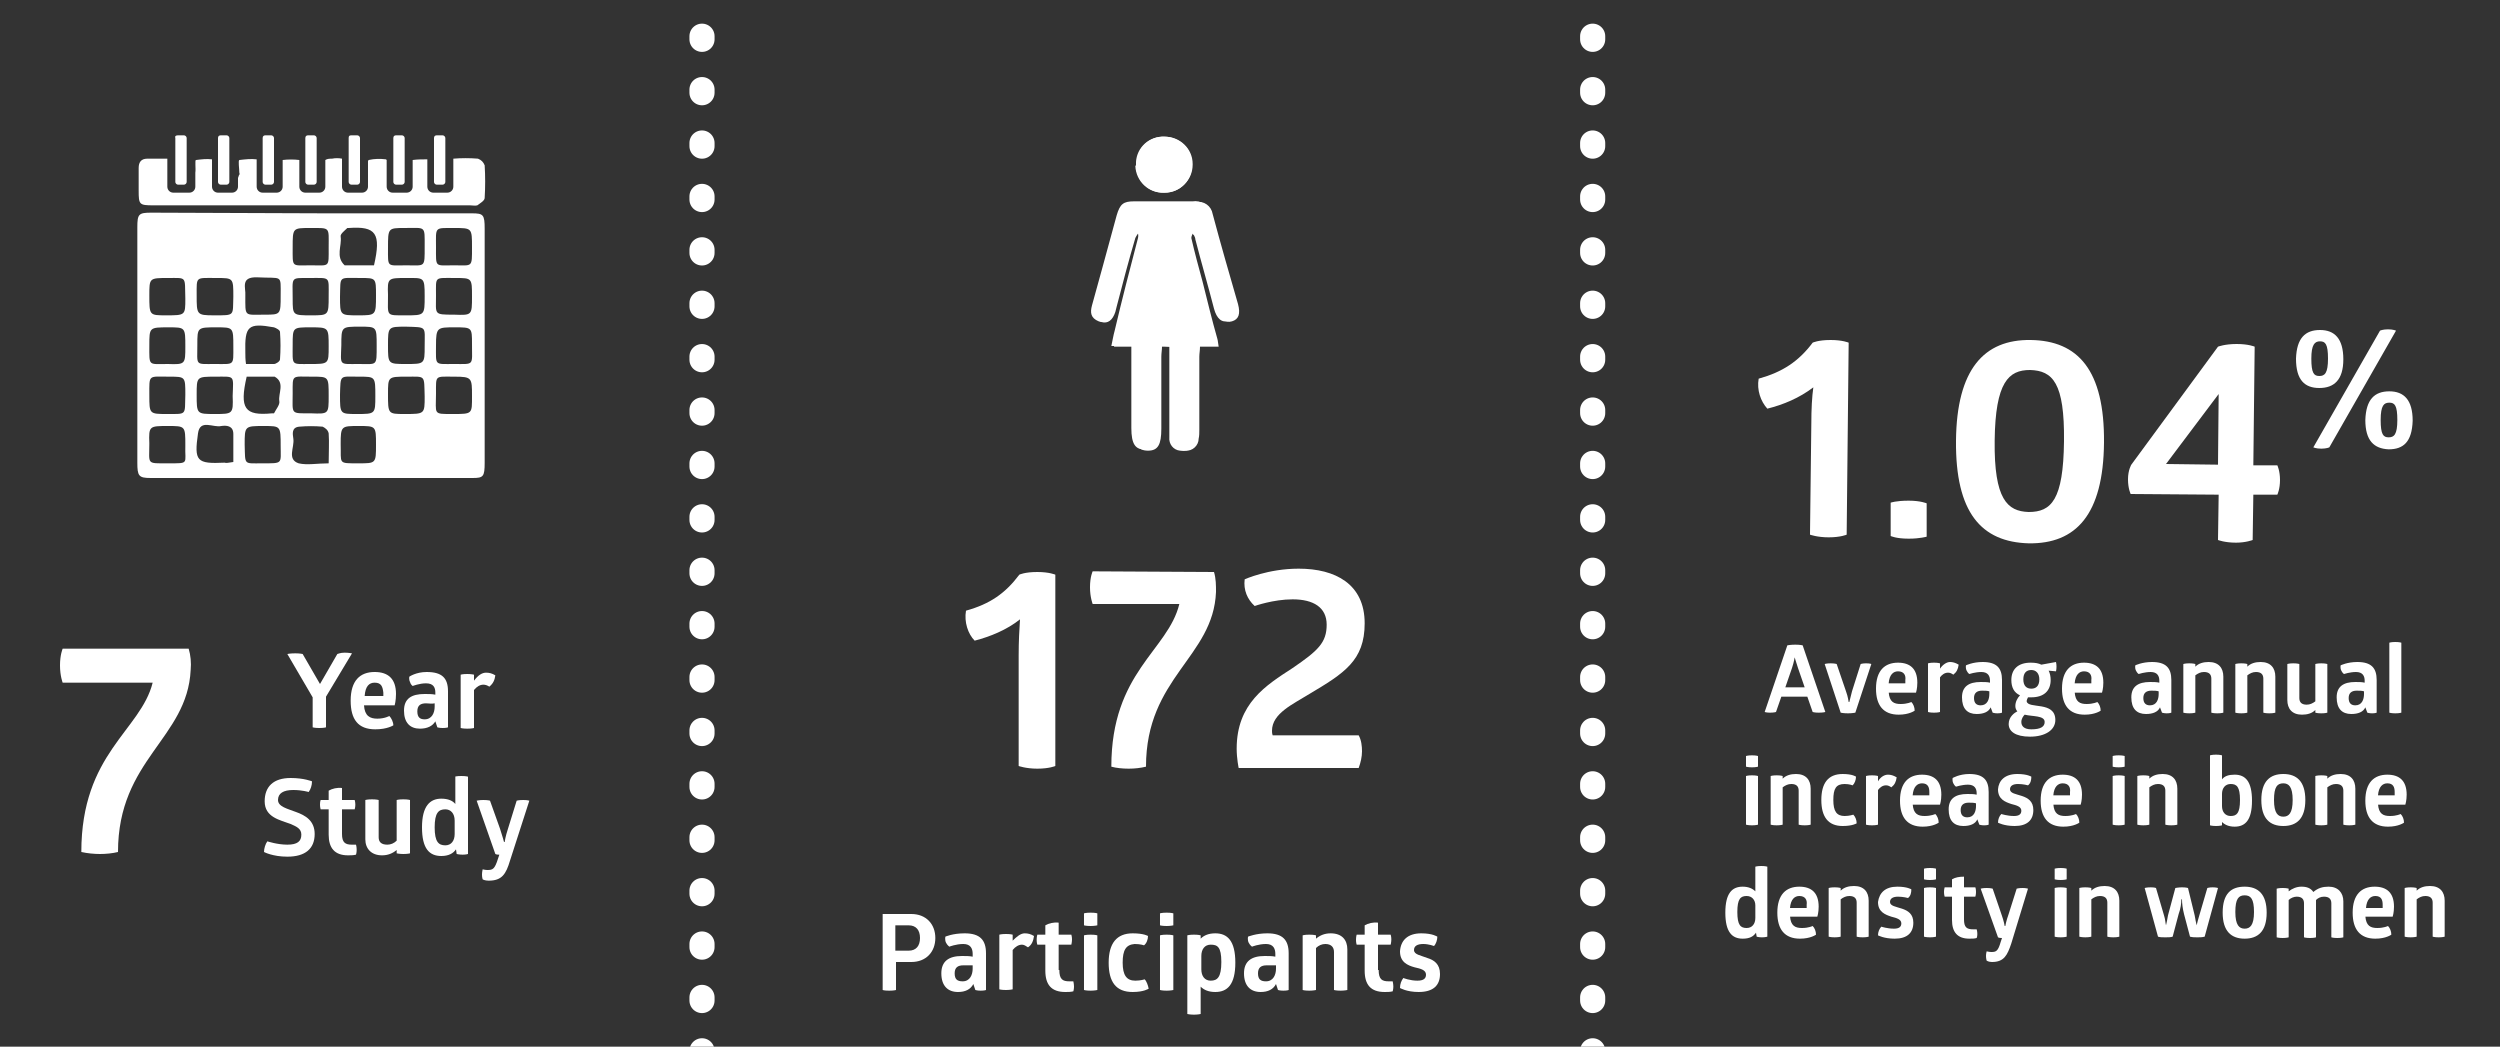 <?xml version="1.0" encoding="utf-8"?>
<!-- Generator: Adobe Illustrator 23.0.3, SVG Export Plug-In . SVG Version: 6.00 Build 0)  -->
<svg version="1.1" id="Layer_1" xmlns="http://www.w3.org/2000/svg" xmlns:xlink="http://www.w3.org/1999/xlink" x="0px" y="0px"
	 viewBox="0 0 375 157" style="enable-background:new 0 0 375 157;" xml:space="preserve">
<rect x="0" y="0" width="375" height="157" fill="#333333" stroke="none"/>
<style type="text/css">
	.st0{fill:#FFFFFF;}
	.st1{enable-background:new    ;}
	.st2{fill:none;stroke:#FFFFFF;stroke-width:3.77;stroke-linecap:round;stroke-linejoin:round;stroke-dasharray:0.47,7.54;}
</style>
<title>bone-study-3-mobile</title>
<path class="st0" d="M175.4,52v1.6c0,4,0,8,0,12c-0.1,1,0.6,1.9,1.6,2c0.1,0,0.2,0,0.2,0c1,0.2,2-0.6,2.1-1.6c0-0.1,0-0.1,0-0.2
	c0.1-0.5,0.1-1,0.1-1.4v-11c0-0.5,0.1-0.9,0.1-1.5h2.8c-0.1-0.5-0.1-0.8-0.2-1.2c-0.7-2.8-1.4-5.7-2.2-8.5c-0.6-2.2-1.1-4.4-1.7-6.6
	c-0.1-0.2,0.2-0.6,0.3-0.9c0.2,0.2,0.4,0.4,0.6,0.6c0.1,0.2,0.2,0.4,0.2,0.6c0.9,3.5,1.9,6.9,2.8,10.4c0.4,1.5,1.2,2.2,2.2,1.8
	s1.3-1.1,0.9-2.6c-1.2-4.5-2.5-9-3.8-13.5c-0.2-1.2-1.3-2-2.5-1.8c-2.9,0-5.9,0-8.8,0c-1.6,0-2.1,0.4-2.6,2.1
	c-0.7,2.6-1.4,5.1-2.1,7.7c-0.5,1.9-1.1,3.9-1.6,5.8c-0.3,1.1-0.2,1.9,1,2.4c0.9,0.3,1.7-0.2,2-1.5c0.1-0.2,0.1-0.5,0.2-0.8
	c0.9-3.4,1.9-6.8,2.9-10.3c0.2-0.4,0.4-0.7,0.7-1c0.1,0.4,0.2,0.7,0.1,1.1c-1.2,4.6-2.4,9.2-3.5,13.9c-0.2,0.7-0.3,1.4-0.5,2.3h3
	v1.5c0,3.6,0,7.2,0,10.8c0,2.4,0.6,3.3,2.1,3.2s2-0.9,2-3.3c0-3.6,0-7.2,0-10.8c0-0.5,0-0.9,0.1-1.5L175.4,52z M170.4,24.7
	c0,2.3,1.8,4.2,4.1,4.2c0.1,0,0.1,0,0.2,0c2.3,0,4.2-1.9,4.2-4.2c0,0,0-0.1,0-0.1c0-2.3-1.9-4.1-4.2-4.1c0,0,0,0,0,0
	c-2.2-0.1-4.1,1.6-4.2,3.9C170.4,24.5,170.4,24.6,170.4,24.7L170.4,24.7z"/>
<path class="st0" d="M175.9,52h-1.6c0,0.5-0.1,1-0.1,1.5v10.8c0,2.4-0.5,3.3-2,3.3s-2.1-0.9-2.1-3.2c0-3.6,0-7.2,0-10.8v-1.6h-3
	c0.2-0.9,0.3-1.6,0.5-2.3c1.2-4.6,2.4-9.2,3.5-13.9c0-0.4,0-0.8-0.1-1.1c-0.3,0.3-0.5,0.6-0.7,1c-1,3.4-1.9,6.8-2.8,10.3
	c-0.1,0.3-0.1,0.5-0.2,0.8c-0.4,1.2-1.1,1.8-2.1,1.5c-1.1-0.4-1.2-1.3-0.9-2.4c0.6-1.9,1.1-3.9,1.6-5.8c0.7-2.6,1.4-5.2,2.1-7.7
	c0.4-1.6,0.9-2,2.6-2.1c2.9,0,5.9,0,8.8,0c1.2-0.2,2.3,0.6,2.5,1.8c1.2,4.5,2.5,9,3.8,13.5c0.4,1.5,0.1,2.3-0.9,2.6
	s-1.8-0.3-2.2-1.8c-0.9-3.5-1.9-6.9-2.8-10.4c0-0.2-0.1-0.4-0.2-0.6c-0.2-0.2-0.4-0.4-0.6-0.6c-0.1,0.3-0.3,0.6-0.3,0.9
	c0.5,2.2,1.1,4.4,1.7,6.6c0.7,2.8,1.4,5.7,2.2,8.5c0.1,0.3,0.1,0.7,0.2,1.2h-2.8c0,0.6-0.1,1-0.1,1.5c0,3.6,0,7.3,0,10.9
	c0,0.5,0,1-0.1,1.4c0,1-0.9,1.9-2,1.8c-0.1,0-0.1,0-0.2,0c-1,0-1.8-0.8-1.8-1.8c0-0.1,0-0.1,0-0.2c0-4,0-8,0-12L175.9,52z"/>
<path class="st0" d="M170.4,24.7c-0.1-2.2,1.6-4.1,3.9-4.2c0.1,0,0.2,0,0.3,0c2.3,0,4.2,1.8,4.2,4.1c0,0,0,0,0,0
	c0.1,2.3-1.7,4.3-4.1,4.3c0,0-0.1,0-0.1,0c-2.3,0.1-4.2-1.7-4.3-4C170.4,24.8,170.4,24.8,170.4,24.7z"/>
<g class="st1">
	<path class="st0" d="M134.4,148.5c0,0-0.3,0.1-1,0.1c-0.8,0-1-0.1-1-0.1v-11.4h4.3c2.2,0,3.6,1.5,3.6,3.6s-1.4,3.6-3.6,3.6h-2.3
		V148.5z M136.3,142.6c1.1,0,1.7-0.7,1.7-1.9s-0.6-1.9-1.7-1.9h-2v3.8H136.3z"/>
</g>
<g class="st1">
	<path class="st0" d="M144.7,140c2.3,0,3.2,1,3.2,3v5.5c0,0-0.2,0.1-0.8,0.1c-0.5,0-0.8-0.1-0.8-0.1l-0.3-0.9
		c-0.4,0.8-1.2,1.2-2.3,1.2c-1.5,0-2.5-0.9-2.5-2.8c0-1.8,1.1-2.6,3.1-2.6c0.6,0,1.1,0,1.6,0.1v-0.4c0-0.8-0.3-1.5-1.4-1.5
		c-1.1,0-2.1,0.4-2.1,0.4s-0.3-0.2-0.5-0.6c-0.2-0.4-0.1-0.9-0.1-0.9S142.9,140,144.7,140z M144.5,144.8c-0.8,0-1.3,0.3-1.3,1.2
		c0,0.9,0.4,1.2,1.2,1.2c1.1,0,1.5-1,1.5-1.9v-0.5C145.4,144.8,145,144.8,144.5,144.8z"/>
	<path class="st0" d="M153.7,140c0.5,0,0.9,0.1,1.4,0.4c-0.1,0.7-0.3,1.3-0.9,1.7c-0.3-0.2-0.6-0.4-0.9-0.4c-0.5,0-1,0.3-1.4,0.8
		v5.9c0,0-0.4,0.1-1,0.1c-0.7,0-1-0.1-1-0.1v-8.2c0,0,0.3-0.1,1-0.1c0.7,0,1,0.1,1,0.1v0.9C152.5,140.5,153.1,140,153.7,140z"/>
	<path class="st0" d="M158.9,145.5c0,1.4,0.5,1.7,1.5,1.7c0.3,0,0.6,0,0.6,0s0.1,0.4,0.1,0.8c0,0.4-0.1,0.7-0.1,0.7
		c-0.4,0.1-0.8,0.1-1.2,0.1c-2.1,0-3-1.1-3-3.2v-3.9h-1.2c0,0-0.1-0.3-0.1-0.7c0-0.5,0.1-0.8,0.1-0.8h1.2v-1.4
		c0.5-0.3,1.3-0.5,2-0.4v1.8h1.9c0,0,0.1,0.3,0.1,0.7c0,0.4-0.1,0.8-0.1,0.8h-1.9V145.5z"/>
	<path class="st0" d="M164.6,138.8c0,0-0.4,0.1-1,0.1c-0.7,0-1-0.1-1-0.1v-1.8c0,0,0.3-0.1,1-0.1c0.7,0,1,0.1,1,0.1V138.8z
		 M164.6,148.5c0,0-0.4,0.1-1,0.1c-0.7,0-1-0.1-1-0.1v-8.2c0,0,0.3-0.1,1-0.1c0.7,0,1,0.1,1,0.1V148.5z"/>
	<path class="st0" d="M168.4,144.4c0,1.9,0.6,2.7,1.9,2.7c0.8,0,1.4-0.2,1.4-0.2c0.3,0.3,0.5,0.9,0.6,1.4c0,0-0.7,0.5-2.4,0.5
		c-2.5,0-3.6-1.5-3.6-4.4c0-2.9,1.2-4.4,3.6-4.4c1.7,0,2.3,0.4,2.3,0.4c0,0.5-0.2,1.1-0.6,1.4c0,0-0.5-0.2-1.4-0.2
		C168.9,141.7,168.4,142.5,168.4,144.4z"/>
	<path class="st0" d="M176,138.8c0,0-0.4,0.1-1,0.1c-0.7,0-1-0.1-1-0.1v-1.8c0,0,0.3-0.1,1-0.1c0.7,0,1,0.1,1,0.1V138.8z M176,148.5
		c0,0-0.4,0.1-1,0.1c-0.7,0-1-0.1-1-0.1v-8.2c0,0,0.3-0.1,1-0.1c0.7,0,1,0.1,1,0.1V148.5z"/>
	<path class="st0" d="M182.3,140c1.8,0,3,1.1,3,4.4c0,3.3-1.2,4.4-3,4.4c-1,0-1.7-0.3-2.2-0.8v4.1c0,0-0.4,0.1-1,0.1s-1-0.1-1-0.1
		v-11.8c0,0,0.3-0.1,1-0.1s1,0.1,1,0.1v0.5C180.6,140.3,181.3,140,182.3,140z M181.6,141.7c-0.9,0-1.4,0.7-1.4,1.7v2
		c0,1,0.5,1.7,1.4,1.7c1,0,1.6-0.5,1.6-2.8S182.6,141.7,181.6,141.7z"/>
	<path class="st0" d="M190.1,140c2.3,0,3.2,1,3.2,3v5.5c0,0-0.2,0.1-0.8,0.1c-0.5,0-0.8-0.1-0.8-0.1l-0.3-0.9
		c-0.4,0.8-1.2,1.2-2.3,1.2c-1.5,0-2.5-0.9-2.5-2.8c0-1.8,1.1-2.6,3.1-2.6c0.6,0,1.1,0,1.6,0.1v-0.4c0-0.8-0.3-1.5-1.4-1.5
		c-1.1,0-2.1,0.4-2.1,0.4s-0.3-0.2-0.5-0.6c-0.2-0.4-0.1-0.9-0.1-0.9S188.4,140,190.1,140z M190,144.8c-0.8,0-1.3,0.3-1.3,1.2
		c0,0.9,0.4,1.2,1.2,1.2c1.1,0,1.5-1,1.5-1.9v-0.5C190.9,144.8,190.4,144.8,190,144.8z"/>
	<path class="st0" d="M202.1,148.5c0,0-0.4,0.1-1,0.1c-0.7,0-1-0.1-1-0.1v-5.7c0-0.7-0.4-1.2-1.3-1.2c-0.5,0-1,0.2-1.4,0.6v6.3
		c0,0-0.4,0.1-1,0.1c-0.7,0-1-0.1-1-0.1v-8.2c0,0,0.3-0.1,1-0.1c0.7,0,1,0.1,1,0.1v0.5c0.6-0.5,1.3-0.8,2.2-0.8c1.7,0,2.5,1,2.5,2.4
		V148.5z"/>
	<path class="st0" d="M206.8,145.5c0,1.4,0.5,1.7,1.5,1.7c0.3,0,0.6,0,0.6,0s0.1,0.4,0.1,0.8c0,0.4-0.1,0.7-0.1,0.7
		c-0.4,0.1-0.8,0.1-1.2,0.1c-2.1,0-3-1.1-3-3.2v-3.9h-1.2c0,0-0.1-0.3-0.1-0.7c0-0.5,0.1-0.8,0.1-0.8h1.2v-1.4
		c0.5-0.3,1.3-0.5,2-0.4v1.8h1.9c0,0,0.1,0.3,0.1,0.7c0,0.4-0.1,0.8-0.1,0.8h-1.9V145.5z"/>
	<path class="st0" d="M213.2,140c1.7,0,2.4,0.5,2.4,0.5c0,0.5-0.2,1.1-0.5,1.4c0,0-0.8-0.3-1.6-0.3c-0.9,0-1.4,0.3-1.4,0.9
		c0,0.7,1,0.8,2,1.2c1,0.3,1.9,0.9,1.9,2.4c0,1.7-1,2.7-3.2,2.7c-1.8,0-2.8-0.6-2.8-0.6c0-0.6,0.2-1.1,0.5-1.5c0,0,1,0.4,2.1,0.4
		c0.9,0,1.3-0.3,1.3-0.9c0-0.7-0.8-0.9-1.7-1.1c-1.1-0.3-2.2-0.8-2.2-2.4C210.1,141.1,211.1,140,213.2,140z"/>
</g>
<line class="st2" x1="105.3" y1="166.1" x2="105.3" y2="-9.1"/>
<line class="st2" x1="238.9" y1="166.1" x2="238.9" y2="-9.1"/>
<g class="st1">
	<path class="st0" d="M28.3,97.3c0.3,1,0.4,2.1,0.3,3.2c-0.5,10.3-10.9,13.4-10.9,27.3c-0.8,0.2-1.8,0.3-2.7,0.3s-1.9-0.1-2.8-0.3
		c0-14.8,8.9-18.2,10.7-25.4H9.4c0,0-0.4-1-0.4-2.6c0-1.6,0.4-2.5,0.4-2.5H28.3z"/>
</g>
<g class="st1">
	<path class="st0" d="M51.7,97.9c0.6,0,1.1,0.1,1.1,0.1l-3.9,6.5v4.6c0,0-0.3,0.1-1,0.1c-0.7,0-1-0.1-1-0.1v-4.5l-3.8-6.5
		c0,0,0.4-0.1,1.2-0.1c0.7,0,1.1,0.1,1.1,0.1l2.6,4.5l2.6-4.5C50.7,98.1,51,97.9,51.7,97.9z"/>
</g>
<g class="st1">
	<path class="st0" d="M54.6,105.8c0.1,1.6,0.9,2,2,2c1.1,0,1.8-0.4,1.8-0.4c0.3,0.3,0.6,0.9,0.6,1.4c0,0-0.9,0.6-2.7,0.6
		c-2.6,0-3.7-1.5-3.7-4.3c0-3,1.4-4.3,3.6-4.3c2,0,3.2,1,3.2,3.3c0,1-0.2,1.7-0.2,1.7H54.6z M56.2,102.4c-0.8,0-1.4,0.5-1.5,2h2.8
		c0-0.2,0-0.3,0-0.5C57.4,103,57.2,102.4,56.2,102.4z"/>
	<path class="st0" d="M64,100.8c2.3,0,3.2,0.9,3.2,2.9v5.4c0,0-0.2,0.1-0.8,0.1c-0.5,0-0.8-0.1-0.8-0.1l-0.3-0.9
		c-0.4,0.7-1.2,1.1-2.3,1.1c-1.5,0-2.4-0.9-2.4-2.7c0-1.8,1.1-2.5,3.1-2.5c0.6,0,1.1,0,1.6,0.1v-0.3c0-0.8-0.3-1.4-1.4-1.4
		c-1,0-2,0.4-2,0.4s-0.3-0.2-0.4-0.6c-0.2-0.4-0.1-0.8-0.1-0.8S62.4,100.8,64,100.8z M63.9,105.5c-0.8,0-1.3,0.3-1.3,1.2
		c0,0.9,0.4,1.2,1.1,1.2c1.1,0,1.5-1,1.5-1.9v-0.5C64.8,105.6,64.3,105.5,63.9,105.5z"/>
	<path class="st0" d="M72.9,100.9c0.5,0,0.9,0.1,1.4,0.4c-0.1,0.7-0.3,1.2-0.9,1.7c-0.3-0.2-0.6-0.3-0.9-0.3c-0.5,0-1,0.3-1.4,0.8
		v5.7c0,0-0.3,0.1-1,0.1c-0.7,0-1-0.1-1-0.1v-8c0,0,0.3-0.1,1-0.1c0.6,0,1,0.1,1,0.1v0.9C71.7,101.3,72.3,100.9,72.9,100.9z"/>
</g>
<g class="st1">
	<path class="st0" d="M43.6,116.7c2,0,3.2,0.5,3.2,0.5c0,0.6-0.2,1.2-0.5,1.6c0,0-1-0.3-2.3-0.3c-1.5,0-2.3,0.5-2.3,1.5
		c0,1,1.4,1.3,2.7,1.8c1.4,0.5,2.8,1.3,2.8,3.3c0,2.2-1.4,3.4-4.1,3.4c-2.2,0-3.5-0.7-3.5-0.7c0-0.5,0.2-1.2,0.5-1.6
		c0,0,1.5,0.5,3,0.5c1.5,0,2.1-0.5,2.1-1.5c0-0.9-0.7-1.2-1.6-1.6c-1.6-0.6-3.9-1-3.9-3.4C39.7,118,41,116.7,43.6,116.7z"/>
</g>
<g class="st1">
	<path class="st0" d="M51.3,125.1c0,1.3,0.5,1.6,1.5,1.6c0.3,0,0.6,0,0.6,0s0.1,0.3,0.1,0.8c0,0.4-0.1,0.7-0.1,0.7
		c-0.4,0.1-0.8,0.1-1.2,0.1c-2,0-2.9-1.1-2.9-3.1v-3.8h-1.2c0,0-0.1-0.3-0.1-0.7c0-0.5,0.1-0.7,0.1-0.7h1.2v-1.4
		c0.5-0.3,1.3-0.5,2-0.4v1.8h1.9c0,0,0.1,0.3,0.1,0.7c0,0.4-0.1,0.7-0.1,0.7h-1.9V125.1z"/>
	<path class="st0" d="M54.8,120c0,0,0.3-0.1,1-0.1c0.7,0,1,0.1,1,0.1v5.6c0,0.7,0.4,1.1,1.3,1.1c0.5,0,1-0.2,1.4-0.6V120
		c0,0,0.3-0.1,1-0.1c0.7,0,1,0.1,1,0.1v8c0,0-0.3,0.1-1,0.1c-0.6,0-1-0.1-1-0.1v-0.5c-0.6,0.5-1.3,0.8-2.2,0.8c-1.6,0-2.5-1-2.5-2.4
		V120z"/>
	<path class="st0" d="M69.2,116.4c0.7,0,1,0.1,1,0.1v11.6c0,0-0.3,0.1-0.8,0.1c-0.5,0-0.9-0.1-0.9-0.1l-0.1-0.7
		c-0.4,0.6-1.1,1-2.2,1c-1.8,0-2.9-1.1-2.9-4.3s1.2-4.3,2.9-4.3c1,0,1.7,0.3,2.1,0.8v-4.1C68.2,116.5,68.5,116.4,69.2,116.4z
		 M66.8,121.4c-1,0-1.6,0.5-1.6,2.7s0.6,2.7,1.6,2.7c0.9,0,1.4-0.7,1.4-1.7v-2C68.2,122,67.6,121.4,66.8,121.4z"/>
</g>
<g class="st1">
	<path class="st0" d="M76.5,129.1c-0.6,2-1.2,3-3.2,3c-0.6,0-0.9-0.2-0.9-0.2s-0.1-0.3-0.1-0.7c0-0.4,0.1-0.8,0.1-0.8
		s0.4,0.1,0.7,0.1c0.8,0,1.1-0.1,1.6-1.7l0.2-0.6c-0.2,0-0.4,0-0.6-0.1l-2.8-8c0,0,0.4-0.1,1-0.1c0.7,0,1,0.1,1,0.1l1.5,4.2
		c0.4,1.2,0.6,2,0.6,2h0.1c0,0,0.1-0.8,0.5-2l1.3-4.2c0,0,0.3-0.1,1-0.1c0.6,0,0.9,0.1,0.9,0.1L76.5,129.1z"/>
</g>
<g class="st1">
	<path class="st0" d="M152.9,86.2c0,0,0.8-0.4,2.7-0.4c1.8,0,2.7,0.4,2.7,0.4l0,28.7c0,0-0.9,0.4-2.7,0.4c-1.7,0-2.8-0.4-2.8-0.4
		l0-16.6c0-2.1,0.1-3.9,0.2-5.4c-2,1.6-4.5,2.6-6.8,3.2c-1-1-1.6-2.8-1.3-4.5C148.5,90.6,150.8,89,152.9,86.2z"/>
	<path class="st0" d="M182.1,85.8c0.3,1,0.3,2,0.3,3c-0.4,9.8-10.5,12.8-10.5,26.2c-0.8,0.2-1.7,0.3-2.6,0.3s-1.9-0.1-2.6-0.3
		c0-14.2,8.5-17.4,10.2-24.4l-13,0c0,0-0.4-1-0.4-2.5c0-1.6,0.4-2.4,0.4-2.4L182.1,85.8z"/>
	<path class="st0" d="M186.7,86.9c0,0,3.5-1.6,8.1-1.6c5.5,0,9.9,2.3,9.9,8.2c0,5.6-3.1,7.5-8.3,10.6c-2.4,1.5-5.6,2.9-5.6,5.5
		c0,0.2,0,0.4,0.1,0.7l12.9,0c0.4,0.7,0.5,1.6,0.5,2.4s-0.2,1.7-0.5,2.5l-18,0c0,0-0.3-1.4-0.3-2.9c0-6.8,4.4-9.5,8.4-12.1
		c3.8-2.6,5.1-3.8,5.1-6.5c0-2.6-2-3.8-5.1-3.8c-2.9,0-5.7,1-5.7,1C187.1,89.9,186.5,88.5,186.7,86.9z"/>
</g>
<g class="st1">
	<path class="st0" d="M271.9,51.4c0,0,0.8-0.4,2.7-0.4c1.8,0,2.7,0.4,2.7,0.4l-0.3,28.8c0,0-0.9,0.4-2.7,0.4c-1.7,0-2.8-0.4-2.8-0.4
		l0.2-16.7c0-2.1,0.1-4,0.3-5.4c-2.1,1.6-4.5,2.6-6.9,3.2c-1-1.1-1.6-2.8-1.3-4.5C267.4,55.8,269.8,54.2,271.9,51.4z"/>
</g>
<g class="st1">
	<path class="st0" d="M289,80.5c0,0-1,0.3-2.7,0.3c-1.9,0-2.7-0.4-2.7-0.4l0-5c0,0,0.8-0.3,2.7-0.3c1.8,0,2.7,0.4,2.7,0.4L289,80.5z
		"/>
</g>
<g class="st1">
	<path class="st0" d="M293.4,66.1c0.1-10.7,4.2-15.2,11.2-15.1c7.1,0.1,11.1,4.5,11,15.4c-0.1,10.8-4.2,15.2-11.3,15.1
		C297.2,81.3,293.3,76.9,293.4,66.1z M299.2,66.1c-0.1,8.8,1.9,10.6,5.1,10.7c3.4,0,5.2-1.8,5.3-10.6c0.1-8.8-1.7-10.6-5.1-10.7
		C301.3,55.5,299.3,57.3,299.2,66.1z"/>
	<path class="st0" d="M332.7,52c0,0,1-0.4,2.8-0.4c1.8,0,2.7,0.4,2.7,0.4L338,69.8l3.6,0c0,0,0.4,0.8,0.4,2.2s-0.4,2.2-0.4,2.2
		l-3.6,0l-0.1,6.8c0,0-1,0.4-2.5,0.4c-1.7,0-2.7-0.4-2.7-0.4l0.1-6.8l-13.2-0.1c0,0-0.4-0.8-0.4-2.2s0.5-2.2,0.5-2.2L332.7,52z
		 M324.9,69.6l7.8,0.1l0.1-10.6L324.9,69.6z"/>
</g>
<g class="st1">
	<path class="st0" d="M344.4,53.8c0.1-3.1,1.4-4.3,3.6-4.3c2.2,0,3.5,1.3,3.5,4.4s-1.4,4.3-3.6,4.3C345.7,58.2,344.4,57,344.4,53.8z
		 M346.7,53.8c0,2.2,0.4,2.6,1.2,2.6c0.8,0,1.3-0.4,1.3-2.6c0-2.2-0.4-2.6-1.2-2.6C347.2,51.2,346.7,51.7,346.7,53.8z M349.4,67.1
		c0,0-0.4,0.2-1.2,0.2c-0.8,0-1.2-0.2-1.2-0.2l10-17.5c0,0,0.4-0.2,1.2-0.2c0.8,0,1.2,0.2,1.2,0.2L349.4,67.1z M354.8,63
		c0.1-3.1,1.4-4.3,3.6-4.3c2.2,0,3.5,1.3,3.5,4.4c-0.1,3.2-1.4,4.3-3.6,4.3C356.1,67.3,354.8,66.1,354.8,63z M357.1,63
		c0,2.2,0.4,2.6,1.2,2.6c0.8,0,1.3-0.4,1.3-2.6c0-2.2-0.4-2.6-1.2-2.6C357.6,60.4,357.1,60.8,357.1,63z"/>
</g>
<g class="st1">
	<path class="st0" d="M269.3,96.7c0.7,0,1.1,0.1,1.1,0.1l3.4,10c0,0-0.3,0.1-1,0.1c-0.6,0-0.9-0.1-0.9-0.1l-0.8-2.3h-3.9l-0.8,2.3
		c0,0-0.3,0.1-0.9,0.1c-0.5,0-0.8-0.1-0.8-0.1l3.4-10C268.1,96.8,268.6,96.7,269.3,96.7z M269.2,98.6c0,0-0.1,0.7-0.4,1.6l-1,2.9
		h2.9l-1-2.9C269.4,99.3,269.2,98.6,269.2,98.6L269.2,98.6z"/>
</g>
<g class="st1">
	<path class="st0" d="M276.9,103.7c0.3,0.8,0.4,1.6,0.4,1.6h0.1c0,0,0.2-0.8,0.4-1.6l1.3-4.1c0,0,0.3-0.1,0.8-0.1
		c0.6,0,0.8,0.1,0.8,0.1l-2.4,7.3c0,0-0.5,0.1-1.1,0.1c-0.7,0-1.1-0.1-1.1-0.1l-2.4-7.3c0,0,0.3-0.1,0.9-0.1c0.6,0,0.9,0.1,0.9,0.1
		L276.9,103.7z"/>
</g>
<g class="st1">
	<path class="st0" d="M283.3,103.8c0.1,1.5,0.8,1.8,1.8,1.8c1,0,1.6-0.3,1.6-0.3c0.3,0.3,0.5,0.8,0.5,1.3c0,0-0.8,0.6-2.4,0.6
		c-2.3,0-3.4-1.4-3.4-3.9c0-2.7,1.3-3.9,3.3-3.9c1.8,0,2.9,0.9,2.9,3c0,0.9-0.2,1.5-0.2,1.5H283.3z M284.7,100.7
		c-0.7,0-1.3,0.5-1.4,1.8h2.5c0-0.2,0-0.3,0-0.5C285.9,101.3,285.6,100.7,284.7,100.7z"/>
</g>
<g class="st1">
	<path class="st0" d="M292.5,99.3c0.4,0,0.8,0.1,1.3,0.4c-0.1,0.7-0.3,1.1-0.8,1.5c-0.3-0.2-0.5-0.3-0.8-0.3c-0.5,0-0.9,0.3-1.2,0.7
		v5.2c0,0-0.3,0.1-0.9,0.1c-0.6,0-0.9-0.1-0.9-0.1v-7.3c0,0,0.3-0.1,0.9-0.1c0.6,0,0.9,0.1,0.9,0.1v0.8
		C291.4,99.7,292,99.3,292.5,99.3z"/>
</g>
<g class="st1">
	<path class="st0" d="M297.4,99.3c2.1,0,2.9,0.9,2.9,2.7v4.9c0,0-0.2,0.1-0.7,0.1c-0.4,0-0.7-0.1-0.7-0.1l-0.3-0.8
		c-0.3,0.7-1.1,1-2.1,1c-1.4,0-2.2-0.8-2.2-2.5c0-1.6,1-2.3,2.8-2.3c0.5,0,1,0,1.4,0.1v-0.3c0-0.7-0.3-1.3-1.3-1.3
		c-0.9,0-1.8,0.3-1.8,0.3s-0.2-0.1-0.4-0.5c-0.2-0.4-0.1-0.8-0.1-0.8S295.9,99.3,297.4,99.3z M297.3,103.6c-0.7,0-1.2,0.3-1.2,1.1
		c0,0.8,0.4,1.1,1,1.1c1,0,1.3-0.9,1.3-1.7v-0.4C298.1,103.6,297.7,103.6,297.3,103.6z"/>
</g>
<g class="st1">
	<path class="st0" d="M308.4,99.3c0.1,0.4,0.1,1,0,1.4l-1.1-0.1c0.2,0.4,0.3,0.9,0.3,1.4c0,1.6-1,2.6-2.9,2.6c-0.2,0-0.4,0-0.5,0
		c-0.1,0.2-0.2,0.4-0.2,0.6c0.2,1.2,4.3-0.1,4.3,2.8c0,1.5-1.5,2.5-3.8,2.5c-2.2,0-3.2-0.8-3.2-1.9c0-1.1,0.9-1.7,1.3-1.9
		c-0.2-0.2-0.3-0.5-0.3-0.8c0-0.6,0.3-1.2,0.7-1.6c-0.9-0.4-1.3-1.2-1.3-2.3c0-1.6,1-2.6,2.9-2.6c0.7,0,1.2,0.1,1.6,0.3L308.4,99.3z
		 M303.7,107.2c-0.2,0.2-0.5,0.6-0.5,1.1c0,0.6,0.4,1.1,1.5,1.1c1.4,0,2-0.4,2-1.1C306.7,107.3,304.9,107.5,303.7,107.2z
		 M304.7,100.5c-0.7,0-1.2,0.4-1.2,1.4c0,1,0.5,1.4,1.2,1.4s1.2-0.4,1.2-1.4C305.9,101,305.4,100.5,304.7,100.5z"/>
</g>
<g class="st1">
	<path class="st0" d="M311.2,103.8c0.1,1.5,0.8,1.8,1.8,1.8c1,0,1.6-0.3,1.6-0.3c0.3,0.3,0.5,0.8,0.5,1.3c0,0-0.8,0.6-2.4,0.6
		c-2.3,0-3.4-1.4-3.4-3.9c0-2.7,1.3-3.9,3.3-3.9c1.8,0,2.9,0.9,2.9,3c0,0.9-0.2,1.5-0.2,1.5H311.2z M312.6,100.7
		c-0.7,0-1.3,0.5-1.4,1.8h2.5c0-0.2,0-0.3,0-0.5C313.8,101.3,313.5,100.7,312.6,100.7z"/>
	<path class="st0" d="M322.8,99.3c2.1,0,2.9,0.9,2.9,2.7v4.9c0,0-0.2,0.1-0.7,0.1c-0.4,0-0.7-0.1-0.7-0.1l-0.3-0.8
		c-0.3,0.7-1.1,1-2.1,1c-1.4,0-2.2-0.8-2.2-2.5c0-1.6,1-2.3,2.8-2.3c0.5,0,1,0,1.4,0.1v-0.3c0-0.7-0.3-1.3-1.3-1.3
		c-0.9,0-1.8,0.3-1.8,0.3s-0.2-0.1-0.4-0.5c-0.2-0.4-0.1-0.8-0.1-0.8S321.3,99.3,322.8,99.3z M322.7,103.6c-0.7,0-1.2,0.3-1.2,1.1
		c0,0.8,0.4,1.1,1,1.1c1,0,1.3-0.9,1.3-1.7v-0.4C323.5,103.6,323.1,103.6,322.7,103.6z"/>
	<path class="st0" d="M333.5,106.9c0,0-0.3,0.1-0.9,0.1c-0.6,0-0.9-0.1-0.9-0.1v-5.1c0-0.6-0.3-1-1.1-1c-0.5,0-0.9,0.2-1.3,0.5v5.6
		c0,0-0.3,0.1-0.9,0.1c-0.6,0-0.9-0.1-0.9-0.1v-7.3c0,0,0.3-0.1,0.9-0.1c0.6,0,0.9,0.1,0.9,0.1v0.4c0.5-0.5,1.2-0.7,2-0.7
		c1.5,0,2.2,0.9,2.2,2.2V106.9z"/>
	<path class="st0" d="M341.3,106.9c0,0-0.3,0.1-0.9,0.1c-0.6,0-0.9-0.1-0.9-0.1v-5.1c0-0.6-0.3-1-1.1-1c-0.5,0-0.9,0.2-1.3,0.5v5.6
		c0,0-0.3,0.1-0.9,0.1c-0.6,0-0.9-0.1-0.9-0.1v-7.3c0,0,0.3-0.1,0.9-0.1c0.6,0,0.9,0.1,0.9,0.1v0.4c0.5-0.5,1.2-0.7,2-0.7
		c1.5,0,2.2,0.9,2.2,2.2V106.9z"/>
	<path class="st0" d="M343.1,99.6c0,0,0.3-0.1,0.9-0.1c0.6,0,0.9,0.1,0.9,0.1v5.1c0,0.6,0.3,1,1.1,1c0.5,0,0.9-0.2,1.3-0.5v-5.6
		c0,0,0.3-0.1,0.9-0.1c0.6,0,0.9,0.1,0.9,0.1v7.3c0,0-0.3,0.1-0.9,0.1c-0.6,0-0.9-0.1-0.9-0.1v-0.4c-0.5,0.5-1.2,0.7-2,0.7
		c-1.5,0-2.2-0.9-2.2-2.2V99.6z"/>
	<path class="st0" d="M353.6,99.3c2.1,0,2.9,0.9,2.9,2.7v4.9c0,0-0.2,0.1-0.7,0.1c-0.4,0-0.7-0.1-0.7-0.1l-0.3-0.8
		c-0.3,0.7-1.1,1-2.1,1c-1.4,0-2.2-0.8-2.2-2.5c0-1.6,1-2.3,2.8-2.3c0.5,0,1,0,1.4,0.1v-0.3c0-0.7-0.3-1.3-1.3-1.3
		c-0.9,0-1.8,0.3-1.8,0.3s-0.2-0.1-0.4-0.5c-0.2-0.4-0.1-0.8-0.1-0.8S352.1,99.3,353.6,99.3z M353.5,103.6c-0.7,0-1.2,0.3-1.2,1.1
		c0,0.8,0.4,1.1,1,1.1c1,0,1.3-0.9,1.3-1.7v-0.4C354.3,103.6,353.9,103.6,353.5,103.6z"/>
	<path class="st0" d="M360.2,106.9c0,0-0.3,0.1-0.9,0.1c-0.6,0-0.9-0.1-0.9-0.1V96.4c0,0,0.3-0.1,0.9-0.1c0.6,0,0.9,0.1,0.9,0.1
		V106.9z"/>
</g>
<g class="st1">
	<path class="st0" d="M263.7,115c0,0-0.3,0.1-0.9,0.1c-0.6,0-0.9-0.1-0.9-0.1v-1.6c0,0,0.3-0.1,0.9-0.1c0.6,0,0.9,0.1,0.9,0.1V115z
		 M263.7,123.7c0,0-0.3,0.1-0.9,0.1c-0.6,0-0.9-0.1-0.9-0.1v-7.3c0,0,0.3-0.1,0.9-0.1c0.6,0,0.9,0.1,0.9,0.1V123.7z"/>
	<path class="st0" d="M271.6,123.7c0,0-0.3,0.1-0.9,0.1c-0.6,0-0.9-0.1-0.9-0.1v-5.1c0-0.6-0.3-1-1.1-1c-0.5,0-0.9,0.2-1.3,0.5v5.6
		c0,0-0.3,0.1-0.9,0.1c-0.6,0-0.9-0.1-0.9-0.1v-7.3c0,0,0.3-0.1,0.9-0.1c0.6,0,0.9,0.1,0.9,0.1v0.4c0.5-0.5,1.2-0.7,2-0.7
		c1.5,0,2.2,0.9,2.2,2.2V123.7z"/>
	<path class="st0" d="M275,120c0,1.7,0.5,2.4,1.7,2.4c0.7,0,1.3-0.2,1.3-0.2c0.3,0.3,0.5,0.8,0.5,1.3c0,0-0.6,0.4-2.1,0.4
		c-2.2,0-3.2-1.4-3.2-3.9c0-2.5,1-3.9,3.2-3.9c1.5,0,2,0.4,2,0.4c0,0.5-0.2,1-0.5,1.3c0,0-0.5-0.2-1.2-0.2
		C275.4,117.6,275,118.3,275,120z"/>
</g>
<g class="st1">
	<path class="st0" d="M283.2,116.2c0.4,0,0.8,0.1,1.3,0.4c-0.1,0.7-0.3,1.1-0.8,1.5c-0.3-0.2-0.5-0.3-0.8-0.3
		c-0.5,0-0.9,0.3-1.2,0.7v5.2c0,0-0.3,0.1-0.9,0.1c-0.6,0-0.9-0.1-0.9-0.1v-7.3c0,0,0.3-0.1,0.9-0.1c0.6,0,0.9,0.1,0.9,0.1v0.8
		C282.1,116.5,282.7,116.2,283.2,116.2z"/>
</g>
<g class="st1">
	<path class="st0" d="M286.9,120.6c0.1,1.5,0.8,1.8,1.8,1.8c1,0,1.6-0.3,1.6-0.3c0.3,0.3,0.5,0.8,0.5,1.3c0,0-0.8,0.6-2.4,0.6
		c-2.3,0-3.4-1.4-3.4-3.9c0-2.7,1.3-3.9,3.3-3.9c1.8,0,2.9,0.9,2.9,3c0,0.9-0.2,1.5-0.2,1.5H286.9z M288.3,117.5
		c-0.7,0-1.3,0.5-1.4,1.8h2.5c0-0.2,0-0.3,0-0.5C289.4,118.1,289.2,117.5,288.3,117.5z"/>
	<path class="st0" d="M295.4,116.1c2.1,0,2.9,0.9,2.9,2.7v4.9c0,0-0.2,0.1-0.7,0.1c-0.4,0-0.7-0.1-0.7-0.1l-0.3-0.8
		c-0.3,0.7-1.1,1-2.1,1c-1.4,0-2.2-0.8-2.2-2.5c0-1.6,1-2.3,2.8-2.3c0.5,0,1,0,1.4,0.1V119c0-0.7-0.3-1.3-1.3-1.3
		c-0.9,0-1.8,0.3-1.8,0.3s-0.2-0.1-0.4-0.5c-0.2-0.4-0.1-0.8-0.1-0.8S293.9,116.1,295.4,116.1z M295.3,120.4c-0.7,0-1.2,0.3-1.2,1.1
		c0,0.8,0.4,1.1,1,1.1c1,0,1.3-0.9,1.3-1.7v-0.4C296.1,120.4,295.7,120.4,295.3,120.4z"/>
	<path class="st0" d="M302.6,116.1c1.5,0,2.1,0.4,2.1,0.4c0,0.5-0.1,1-0.5,1.3c0,0-0.7-0.2-1.5-0.2c-0.8,0-1.2,0.3-1.2,0.8
		c0,0.6,0.9,0.7,1.8,1c0.9,0.3,1.7,0.8,1.7,2.1c0,1.5-0.9,2.4-2.8,2.4c-1.6,0-2.5-0.5-2.5-0.5c0-0.5,0.2-1,0.5-1.3
		c0,0,0.9,0.3,1.9,0.3c0.8,0,1.1-0.3,1.1-0.8c0-0.6-0.7-0.8-1.5-1c-0.9-0.3-2-0.7-2-2.2C299.8,117.1,300.7,116.1,302.6,116.1z"/>
	<path class="st0" d="M308,120.6c0.1,1.5,0.8,1.8,1.8,1.8c1,0,1.6-0.3,1.6-0.3c0.3,0.3,0.5,0.8,0.5,1.3c0,0-0.8,0.6-2.4,0.6
		c-2.3,0-3.4-1.4-3.4-3.9c0-2.7,1.3-3.9,3.3-3.9c1.8,0,2.9,0.9,2.9,3c0,0.9-0.2,1.5-0.2,1.5H308z M309.4,117.5
		c-0.7,0-1.3,0.5-1.4,1.8h2.5c0-0.2,0-0.3,0-0.5C310.6,118.1,310.3,117.5,309.4,117.5z"/>
	<path class="st0" d="M318.7,115c0,0-0.3,0.1-0.9,0.1c-0.6,0-0.9-0.1-0.9-0.1v-1.6c0,0,0.3-0.1,0.9-0.1c0.6,0,0.9,0.1,0.9,0.1V115z
		 M318.7,123.7c0,0-0.3,0.1-0.9,0.1c-0.6,0-0.9-0.1-0.9-0.1v-7.3c0,0,0.3-0.1,0.9-0.1c0.6,0,0.9,0.1,0.9,0.1V123.7z"/>
	<path class="st0" d="M326.6,123.7c0,0-0.3,0.1-0.9,0.1c-0.6,0-0.9-0.1-0.9-0.1v-5.1c0-0.6-0.3-1-1.1-1c-0.5,0-0.9,0.2-1.3,0.5v5.6
		c0,0-0.3,0.1-0.9,0.1c-0.6,0-0.9-0.1-0.9-0.1v-7.3c0,0,0.3-0.1,0.9-0.1c0.6,0,0.9,0.1,0.9,0.1v0.4c0.5-0.5,1.2-0.7,2-0.7
		c1.5,0,2.2,0.9,2.2,2.2V123.7z"/>
	<path class="st0" d="M333.3,116.9c0.4-0.5,1-0.7,1.9-0.7c1.6,0,2.6,1,2.6,3.9c0,2.9-1,3.9-2.6,3.9c-0.9,0-1.5-0.3-1.9-0.7v0.5
		c0,0-0.3,0.1-0.9,0.1s-0.9-0.1-0.9-0.1v-10.5c0,0,0.3-0.1,0.9-0.1s0.9,0.1,0.9,0.1V116.9z M334.6,117.6c-0.8,0-1.3,0.6-1.3,1.5v1.8
		c0,0.9,0.5,1.5,1.3,1.5c0.9,0,1.4-0.4,1.4-2.4C336,118,335.5,117.6,334.6,117.6z"/>
	<path class="st0" d="M342.5,116.1c2,0,3.3,1.1,3.3,3.9c0,2.8-1.3,3.9-3.3,3.9c-2,0-3.3-1.1-3.3-3.9
		C339.2,117.2,340.5,116.1,342.5,116.1z M342.5,117.5c-0.9,0-1.4,0.5-1.4,2.5c0,2,0.6,2.5,1.4,2.5s1.4-0.5,1.4-2.5
		C343.9,118,343.3,117.5,342.5,117.5z"/>
	<path class="st0" d="M353.3,123.7c0,0-0.3,0.1-0.9,0.1c-0.6,0-0.9-0.1-0.9-0.1v-5.1c0-0.6-0.3-1-1.1-1c-0.5,0-0.9,0.2-1.3,0.5v5.6
		c0,0-0.3,0.1-0.9,0.1c-0.6,0-0.9-0.1-0.9-0.1v-7.3c0,0,0.3-0.1,0.9-0.1c0.6,0,0.9,0.1,0.9,0.1v0.4c0.5-0.5,1.2-0.7,2-0.7
		c1.5,0,2.2,0.9,2.2,2.2V123.7z"/>
	<path class="st0" d="M356.7,120.6c0.1,1.5,0.8,1.8,1.8,1.8c1,0,1.6-0.3,1.6-0.3c0.3,0.3,0.5,0.8,0.5,1.3c0,0-0.8,0.6-2.4,0.6
		c-2.3,0-3.4-1.4-3.4-3.9c0-2.7,1.3-3.9,3.3-3.9c1.8,0,2.9,0.9,2.9,3c0,0.9-0.2,1.5-0.2,1.5H356.7z M358.1,117.5
		c-0.7,0-1.3,0.5-1.4,1.8h2.5c0-0.2,0-0.3,0-0.5C359.2,118.1,359,117.5,358.1,117.5z"/>
</g>
<g class="st1">
	<path class="st0" d="M264.2,129.9c0.6,0,0.9,0.1,0.9,0.1v10.5c0,0-0.3,0.1-0.8,0.1c-0.5,0-0.8-0.1-0.8-0.1l-0.1-0.6
		c-0.4,0.6-1,0.9-2,0.9c-1.6,0-2.6-1-2.6-3.9c0-2.9,1-3.9,2.6-3.9c0.9,0,1.5,0.3,1.9,0.7V130C263.3,130,263.6,129.9,264.2,129.9z
		 M262,134.4c-0.9,0-1.4,0.4-1.4,2.4c0,2,0.5,2.4,1.4,2.4c0.8,0,1.3-0.6,1.3-1.5v-1.9C263.3,135,262.8,134.4,262,134.4z"/>
	<path class="st0" d="M268.5,137.4c0.1,1.5,0.8,1.8,1.8,1.8c1,0,1.6-0.3,1.6-0.3c0.3,0.3,0.5,0.8,0.5,1.3c0,0-0.8,0.6-2.4,0.6
		c-2.3,0-3.4-1.4-3.4-3.9c0-2.7,1.3-3.9,3.3-3.9c1.8,0,2.9,0.9,2.9,3c0,0.9-0.2,1.5-0.2,1.5H268.5z M269.9,134.4
		c-0.7,0-1.3,0.5-1.4,1.8h2.5c0-0.2,0-0.3,0-0.5C271.1,135,270.8,134.4,269.9,134.4z"/>
	<path class="st0" d="M280.3,140.5c0,0-0.3,0.1-0.9,0.1c-0.6,0-0.9-0.1-0.9-0.1v-5.1c0-0.6-0.3-1-1.1-1c-0.5,0-0.9,0.2-1.3,0.5v5.6
		c0,0-0.3,0.1-0.9,0.1c-0.6,0-0.9-0.1-0.9-0.1v-7.3c0,0,0.3-0.1,0.9-0.1c0.6,0,0.9,0.1,0.9,0.1v0.4c0.5-0.5,1.2-0.7,2-0.7
		c1.5,0,2.2,0.9,2.2,2.2V140.5z"/>
	<path class="st0" d="M284.6,133c1.5,0,2.1,0.4,2.1,0.4c0,0.5-0.1,1-0.5,1.3c0,0-0.7-0.2-1.5-0.2c-0.8,0-1.2,0.3-1.2,0.8
		c0,0.6,0.9,0.7,1.8,1c0.9,0.3,1.7,0.8,1.7,2.1c0,1.5-0.9,2.4-2.8,2.4c-1.6,0-2.5-0.5-2.5-0.5c0-0.5,0.2-1,0.5-1.3
		c0,0,0.9,0.3,1.9,0.3c0.8,0,1.1-0.3,1.1-0.8c0-0.6-0.7-0.8-1.5-1c-0.9-0.3-2-0.7-2-2.2C281.9,133.9,282.8,133,284.6,133z"/>
	<path class="st0" d="M290.4,131.9c0,0-0.3,0.1-0.9,0.1c-0.6,0-0.9-0.1-0.9-0.1v-1.6c0,0,0.3-0.1,0.9-0.1c0.6,0,0.9,0.1,0.9,0.1
		V131.9z M290.4,140.5c0,0-0.3,0.1-0.9,0.1c-0.6,0-0.9-0.1-0.9-0.1v-7.3c0,0,0.3-0.1,0.9-0.1c0.6,0,0.9,0.1,0.9,0.1V140.5z"/>
	<path class="st0" d="M294.6,137.9c0,1.2,0.4,1.5,1.4,1.5c0.2,0,0.5,0,0.5,0s0.1,0.3,0.1,0.7c0,0.4-0.1,0.6-0.1,0.6
		c-0.3,0.1-0.7,0.1-1.1,0.1c-1.8,0-2.6-1-2.6-2.8v-3.5h-1.1c0,0-0.1-0.3-0.1-0.7c0-0.4,0.1-0.7,0.1-0.7h1.1v-1.2
		c0.5-0.3,1.1-0.4,1.8-0.4v1.6h1.7c0,0,0.1,0.2,0.1,0.7c0,0.4-0.1,0.7-0.1,0.7h-1.7V137.9z"/>
</g>
<g class="st1">
	<path class="st0" d="M301.7,141.5c-0.6,1.8-1.1,2.8-2.9,2.8c-0.5,0-0.8-0.2-0.8-0.2s-0.1-0.3-0.1-0.7c0-0.4,0.1-0.7,0.1-0.7
		s0.4,0.1,0.7,0.1c0.7,0,1-0.1,1.4-1.5l0.2-0.6c-0.2,0-0.4,0-0.6-0.1l-2.6-7.3c0,0,0.3-0.1,0.9-0.1c0.6,0,0.9,0.1,0.9,0.1l1.3,3.8
		c0.4,1.1,0.5,1.8,0.5,1.8h0.1c0,0,0.1-0.7,0.5-1.8l1.2-3.8c0,0,0.3-0.1,0.9-0.1c0.5,0,0.8,0.1,0.8,0.1L301.7,141.5z"/>
</g>
<g class="st1">
	<path class="st0" d="M310,131.9c0,0-0.3,0.1-0.9,0.1c-0.6,0-0.9-0.1-0.9-0.1v-1.6c0,0,0.3-0.1,0.9-0.1c0.6,0,0.9,0.1,0.9,0.1V131.9
		z M310,140.5c0,0-0.3,0.1-0.9,0.1c-0.6,0-0.9-0.1-0.9-0.1v-7.3c0,0,0.3-0.1,0.9-0.1c0.6,0,0.9,0.1,0.9,0.1V140.5z"/>
	<path class="st0" d="M317.9,140.5c0,0-0.3,0.1-0.9,0.1c-0.6,0-0.9-0.1-0.9-0.1v-5.1c0-0.6-0.3-1-1.1-1c-0.5,0-0.9,0.2-1.3,0.5v5.6
		c0,0-0.3,0.1-0.9,0.1c-0.6,0-0.9-0.1-0.9-0.1v-7.3c0,0,0.3-0.1,0.9-0.1c0.6,0,0.9,0.1,0.9,0.1v0.4c0.5-0.5,1.2-0.7,2-0.7
		c1.5,0,2.2,0.9,2.2,2.2V140.5z"/>
</g>
<g class="st1">
	<path class="st0" d="M327.6,137.1c-0.2-0.8-0.3-1.6-0.3-2.2h-0.1c0,0.6-0.1,1.4-0.4,2.2l-0.9,3.4c-0.3,0.1-0.7,0.1-1.1,0.1
		c-0.4,0-0.8,0-1.1-0.1l-2-7.3c0,0,0.3-0.1,0.9-0.1c0.6,0,0.8,0.1,0.8,0.1l1.2,4.1c0.2,0.6,0.2,1.1,0.3,1.5h0
		c0.1-0.4,0.2-0.9,0.3-1.5l1.1-4.1c0,0,0.5-0.1,1-0.1c0.6,0,0.9,0.1,0.9,0.1l1,4.1c0.1,0.6,0.2,1.1,0.3,1.5h0
		c0.1-0.4,0.2-0.9,0.4-1.5l1.2-4.1c0,0,0.3-0.1,0.8-0.1c0.5,0,0.8,0.1,0.8,0.1l-2,7.3c-0.4,0.1-0.7,0.1-1.1,0.1
		c-0.4,0-0.7,0-1.1-0.1L327.6,137.1z"/>
</g>
<g class="st1">
	<path class="st0" d="M336.7,133c2,0,3.3,1.1,3.3,3.9c0,2.8-1.3,3.9-3.3,3.9c-2,0-3.3-1.1-3.3-3.9C333.4,134,334.7,133,336.7,133z
		 M336.7,134.3c-0.9,0-1.4,0.5-1.4,2.5c0,2,0.6,2.5,1.4,2.5s1.4-0.5,1.4-2.5C338.1,134.8,337.6,134.3,336.7,134.3z"/>
	<path class="st0" d="M349.3,133c1.4,0,2.2,0.9,2.2,2.2v5.4c0,0-0.3,0.1-0.9,0.1c-0.6,0-0.9-0.1-0.9-0.1v-5.1c0-0.6-0.3-1-1.1-1
		c-0.5,0-0.9,0.2-1.2,0.5v5.6c0,0-0.3,0.1-0.9,0.1c-0.6,0-0.9-0.1-0.9-0.1v-5.1c0-0.6-0.3-1-1.1-1c-0.4,0-0.9,0.2-1.2,0.5v5.6
		c0,0-0.3,0.1-0.9,0.1c-0.6,0-0.9-0.1-0.9-0.1v-7.3c0,0,0.3-0.1,0.9-0.1c0.6,0,0.9,0.1,0.9,0.1v0.4c0.5-0.4,1.2-0.7,1.9-0.7
		c0.8,0,1.4,0.2,1.8,0.8C347.7,133.2,348.4,133,349.3,133z"/>
	<path class="st0" d="M354.8,137.4c0.1,1.5,0.8,1.8,1.8,1.8c1,0,1.6-0.3,1.6-0.3c0.3,0.3,0.5,0.8,0.5,1.3c0,0-0.8,0.6-2.4,0.6
		c-2.3,0-3.4-1.4-3.4-3.9c0-2.7,1.3-3.9,3.3-3.9c1.8,0,2.9,0.9,2.9,3c0,0.9-0.2,1.5-0.2,1.5H354.8z M356.3,134.4
		c-0.7,0-1.3,0.5-1.4,1.8h2.5c0-0.2,0-0.3,0-0.5C357.4,135,357.2,134.4,356.3,134.4z"/>
	<path class="st0" d="M366.7,140.5c0,0-0.3,0.1-0.9,0.1c-0.6,0-0.9-0.1-0.9-0.1v-5.1c0-0.6-0.3-1-1.1-1c-0.5,0-0.9,0.2-1.3,0.5v5.6
		c0,0-0.3,0.1-0.9,0.1c-0.6,0-0.9-0.1-0.9-0.1v-7.3c0,0,0.3-0.1,0.9-0.1c0.6,0,0.9,0.1,0.9,0.1v0.4c0.5-0.5,1.2-0.7,2-0.7
		c1.5,0,2.2,0.9,2.2,2.2V140.5z"/>
</g>
<path class="st0" d="M26.7,20.3h0.9c0.2,0,0.4,0.2,0.4,0.4v6.6c0,0.2-0.2,0.4-0.4,0.4h-0.9c-0.2,0-0.4-0.2-0.4-0.4v-6.6
	C26.2,20.4,26.4,20.3,26.7,20.3z"/>
<path class="st0" d="M33.1,20.3H34c0.2,0,0.4,0.2,0.4,0.4v6.6c0,0.2-0.2,0.4-0.4,0.4h-0.9c-0.2,0-0.4-0.2-0.4-0.4v-6.6
	C32.7,20.4,32.9,20.3,33.1,20.3z"/>
<path class="st0" d="M39.8,20.3h0.9c0.2,0,0.4,0.2,0.4,0.4v6.6c0,0.2-0.2,0.4-0.4,0.4h-0.9c-0.2,0-0.4-0.2-0.4-0.4v-6.6
	C39.4,20.4,39.6,20.3,39.8,20.3z"/>
<path class="st0" d="M46.2,20.3h0.9c0.2,0,0.4,0.2,0.4,0.4v6.6c0,0.2-0.2,0.4-0.4,0.4h-0.9c-0.2,0-0.4-0.2-0.4-0.4v-6.6
	C45.8,20.4,46,20.3,46.2,20.3z"/>
<path class="st0" d="M52.7,20.3h0.9c0.2,0,0.4,0.2,0.4,0.4v6.6c0,0.2-0.2,0.4-0.4,0.4h-0.9c-0.2,0-0.4-0.2-0.4-0.4v-6.6
	C52.3,20.4,52.4,20.3,52.7,20.3z"/>
<path class="st0" d="M59.4,20.3h0.9c0.2,0,0.4,0.2,0.4,0.4v6.6c0,0.2-0.2,0.4-0.4,0.4h-0.9c-0.2,0-0.4-0.2-0.4-0.4v-6.6
	C59,20.4,59.2,20.3,59.4,20.3z"/>
<path class="st0" d="M72.7,24.8c-0.2-0.5-0.5-0.8-1-1c-1.2-0.1-2.5-0.1-3.7,0l0,0v1.6c0,0.2,0,0.5,0,0.7c0,0.1,0,0.1,0,0.2v1.7
	c0,0.5-0.4,0.9-0.9,0.9h-2.1c-0.5,0-0.9-0.4-0.9-0.9v-4.1c-0.7,0-1.5,0-2.2,0.1v4c0,0.5-0.4,0.9-0.9,0.9h-2.1
	c-0.5,0-0.9-0.4-0.9-0.9v-4c0,0-0.1-0.1-0.1-0.1c-0.9-0.1-1.7-0.1-2.6,0.1c0,0-0.1,0.1-0.1,0.2V28c0,0.5-0.4,0.9-0.9,0.9h-2.1
	c-0.5,0-0.9-0.4-0.9-0.9v-4.2c-0.5-0.1-1-0.1-1.5,0c-0.3,0-0.7,0-1,0.2v4c0,0.5-0.4,0.9-0.9,0.9h-2.1c-0.5,0-0.9-0.4-0.9-0.9v-4
	c-0.8-0.1-1.7-0.1-2.5,0v4c0,0.5-0.4,0.9-0.9,0.9h-2.1c-0.5,0-0.9-0.4-0.9-0.9v-4.1h0c-0.9-0.1-1.7,0-2.6,0.1c-0.2,0.1,0,1.3,0,1.9
	c0,0.1,0.1,0.2,0,0.3s-0.1,0.3-0.2,0.5V28c0,0.5-0.4,0.9-0.9,0.9h-2.1c-0.5,0-0.9-0.4-0.9-0.9l0,0v-4.1c-0.8-0.1-1.6,0-2.4,0.1
	c-0.2,0,0,1.3-0.1,1.9c0,0.1,0,0.1,0,0.2V28c0,0.5-0.4,0.9-0.9,0.9l0,0H26c-0.5,0-0.9-0.4-0.9-0.9l0,0v-4.2l0,0c-1.1,0-2.1,0-3,0
	s-1.3,0.5-1.3,1.4c0,1.1,0,2.3,0,3.4c0,2.1,0.1,2.2,2.2,2.2h47.5c0.4,0,0.8,0.1,1.1,0c0.4-0.3,1.1-0.7,1.1-1.1
	C72.8,28.1,72.8,26.4,72.7,24.8z"/>
<path class="st0" d="M65.5,20.3h0.9c0.2,0,0.4,0.2,0.4,0.4v6.6c0,0.2-0.2,0.4-0.4,0.4h-0.9c-0.2,0-0.4-0.2-0.4-0.4v-6.6
	C65.1,20.4,65.3,20.3,65.5,20.3z"/>
<path class="st0" d="M48.8,32h22c1.7,0,1.9,0.2,1.9,2.3c0,11.7,0,23.4,0,35.1c0,2.1-0.2,2.3-1.8,2.3c-16.2,0-30.8,0-48.3,0
	c-1.8,0-2-0.3-2-2.3c0-11.8,0-23.5,0-35.3c0-2,0.2-2.2,2.1-2.2L48.8,32z M35,69.3c0-1.5,0-2.9,0-4.2s-1.1-1.3-1.8-1.2
	c-1.2,0.3-3.2-1.1-3.5,1.1c-0.6,4.2-0.2,4.6,4,4.4C33.9,69.5,34.3,69.4,35,69.3z M27.8,66.8c0-2.9,0-2.9-2.6-2.9
	c-2.8,0-2.9,0-2.8,2.6c0,3.2-0.5,3,2.8,3S27.7,69.6,27.8,66.8L27.8,66.8z M51.1,66.6c0.1,3-0.5,2.9,2.7,2.9c2.6,0,2.6,0,2.6-2.8
	s0-2.8-2.6-2.8S51.1,63.9,51.1,66.6L51.1,66.6z M49.3,69.5c0-1.7,0.1-3.1,0-4.5c-0.1-0.5-0.5-0.8-0.9-1c-1.2-0.1-2.3-0.1-3.5,0
	c-1.2,0.1-1,1.1-0.9,1.8c0.2,1.3-1,3.1,0.8,3.7C46.1,69.8,47.6,69.5,49.3,69.5L49.3,69.5z M39.3,69.5c3.2,0,2.8,0.1,2.8-2.6
	c0-3,0-3-2.5-3c-2.9,0-2.9,0-2.9,2.8C36.8,69.8,36.5,69.5,39.3,69.5L39.3,69.5z M36.8,44.3c0,3.3-0.2,2.9,2.9,2.9
	c2.4,0,2.4,0,2.4-2.9c0-3.2,0.3-2.5-3.5-2.7C36,41.5,36.9,43.2,36.8,44.3z M61,56.5c-2.8,0-2.8,0-2.8,2.6c0,3,0,3,2.5,3
	c3,0,3,0,3-2.6C63.6,56.2,63.9,56.5,61,56.5z M49.3,59.4c0-2.9,0-2.9-2.4-2.9c-3.2,0-3-0.4-3,2.5c0,3.2-0.4,3,2.8,3
	C49.3,62.1,49.3,62.1,49.3,59.4z M32.3,56.5c-2.8,0-2.8,0-2.8,2.7c0,2.9,0,2.9,2.7,2.9s2.8,0,2.7-2.7C35,56.2,35.3,56.5,32.3,56.5
	L32.3,56.5z M27.8,59.2c0-2.7,0-2.7-2.4-2.7c-3.2,0-3-0.4-3,2.8c0,2.8,0,2.8,2.7,2.8C28.1,62.1,27.7,62.3,27.8,59.2z M68.1,54.6
	c3.1,0,2.7,0.3,2.7-3c0-2.5,0-2.5-2.6-2.5s-2.8,0-2.8,2.7C65.4,54.9,65.1,54.6,68.1,54.6z M60.9,54.6c2.8,0,2.8,0,2.8-2.7
	c0-3,0.4-2.8-2.8-2.9c-2.7,0-2.7,0-2.7,2.8S58.2,54.6,60.9,54.6z M46.5,54.6c2.8,0,2.8,0,2.8-2.6c0-2.9,0-2.9-2.7-2.9
	s-2.7,0-2.7,2.6C43.9,54.9,43.6,54.6,46.5,54.6z M32.2,54.6c3,0,2.8,0.3,2.8-2.6s0-2.9-2.5-2.9c-2.9,0-2.9,0-2.9,2.6
	C29.6,54.9,29.2,54.6,32.2,54.6z M27.8,52c0-2.9,0-2.9-2.5-2.9c-2.9,0-2.9,0-2.9,2.7c0,3.2-0.2,2.8,2.8,2.8
	C27.8,54.7,27.8,54.6,27.8,52z M70.8,44.5c0-2.8,0-2.8-2.5-2.8c-3.2,0-2.9-0.3-2.9,2.6s-0.4,2.9,2.7,2.9
	C70.8,47.3,70.8,47.3,70.8,44.5L70.8,44.5z M60.9,41.7c-2.7,0-2.8,0-2.7,2.5c0,3.3-0.4,3.1,2.7,3.1c2.8,0,2.8,0,2.8-2.9
	S63.6,41.7,60.9,41.7L60.9,41.7z M49.3,44.4c0-3,0.3-2.7-2.9-2.7c-2.9,0-2.5-0.2-2.5,3.1c0,2.5,0,2.5,2.8,2.5
	C49.3,47.3,49.3,47.3,49.3,44.4z M35,44.5c0-2.8,0-2.8-2.5-2.8c-3.2,0-3-0.3-3,2.6s0,3,2.6,3C35.3,47.3,34.9,47.4,35,44.5z
	 M25.2,41.7c-2.8,0-2.8,0-2.8,2.6c0,3,0,3,2.5,3c2.9,0,2.9,0,2.9-2.5C27.7,41.4,28.1,41.7,25.2,41.7L25.2,41.7z M56.4,44.3
	c0-2.6,0-2.6-2.3-2.6c-3.4,0-3-0.4-3.1,2.8c0,2.8,0,2.8,2.7,2.8S56.4,47.3,56.4,44.3z M68.1,39.8c2.8,0,2.7,0.4,2.7-2.7
	c0-2.9,0-2.9-2.7-2.9c-3,0-2.7-0.2-2.7,2.9S65.2,39.8,68.1,39.8z M61,39.8c2.8,0,2.7,0.4,2.7-2.8s0.2-2.8-3-2.8c-2.5,0-2.5,0-2.5,3
	S58,39.8,61,39.8L61,39.8z M56.1,39.8c1.1-4.8,0.3-5.9-3.8-5.6c-0.1,0-0.1,0-0.2,0c-0.4,0.4-1.1,0.9-1,1.3c0.2,1.4-0.8,3,0.6,4.3
	c0,0,0.1,0,0.2,0L56.1,39.8z M46.6,39.8c2.9,0,2.7,0.4,2.7-2.7s0.3-2.9-2.8-2.9c-2.6,0-2.6,0-2.6,2.9C43.9,40.2,43.7,39.8,46.6,39.8
	z M68.2,56.5c-3,0-2.8-0.3-2.8,2.5c0,3.2-0.5,3.1,2.5,3.1s2.9,0,2.9-2.7S70.8,56.5,68.2,56.5z M36.9,54.6c1.5,0,2.8,0,4.2,0
	c0.3,0,0.9-0.4,0.9-0.7c0.1-1.4,0.1-2.7,0-4.1c0-0.3-0.6-0.6-0.9-0.7c-3.9-0.7-4.4-0.2-4.3,3.8C36.8,53.4,36.8,53.9,36.9,54.6z
	 M53.8,54.6c2.8,0,2.7,0.4,2.7-2.8c0-2.8,0-2.8-2.5-2.8c-2.8,0-2.8,0-2.8,2.8C51.1,54.9,50.8,54.6,53.8,54.6L53.8,54.6z M37,56.5
	c-1.1,4.8-0.3,5.9,3.8,5.5c0.1,0,0.3,0,0.3,0c0.3-0.6,0.9-1.3,0.8-1.8c-0.2-1.2,0.9-2.8-0.7-3.7c-0.1,0-0.1,0-0.2,0L37,56.5z
	 M51,59.2c0,2.9,0,2.9,2.5,2.9c2.8,0,2.8,0,2.8-2.7c0-2.9,0-2.9-2.4-2.9C50.9,56.5,51.1,56.1,51,59.2L51,59.2z"/>
</svg>
